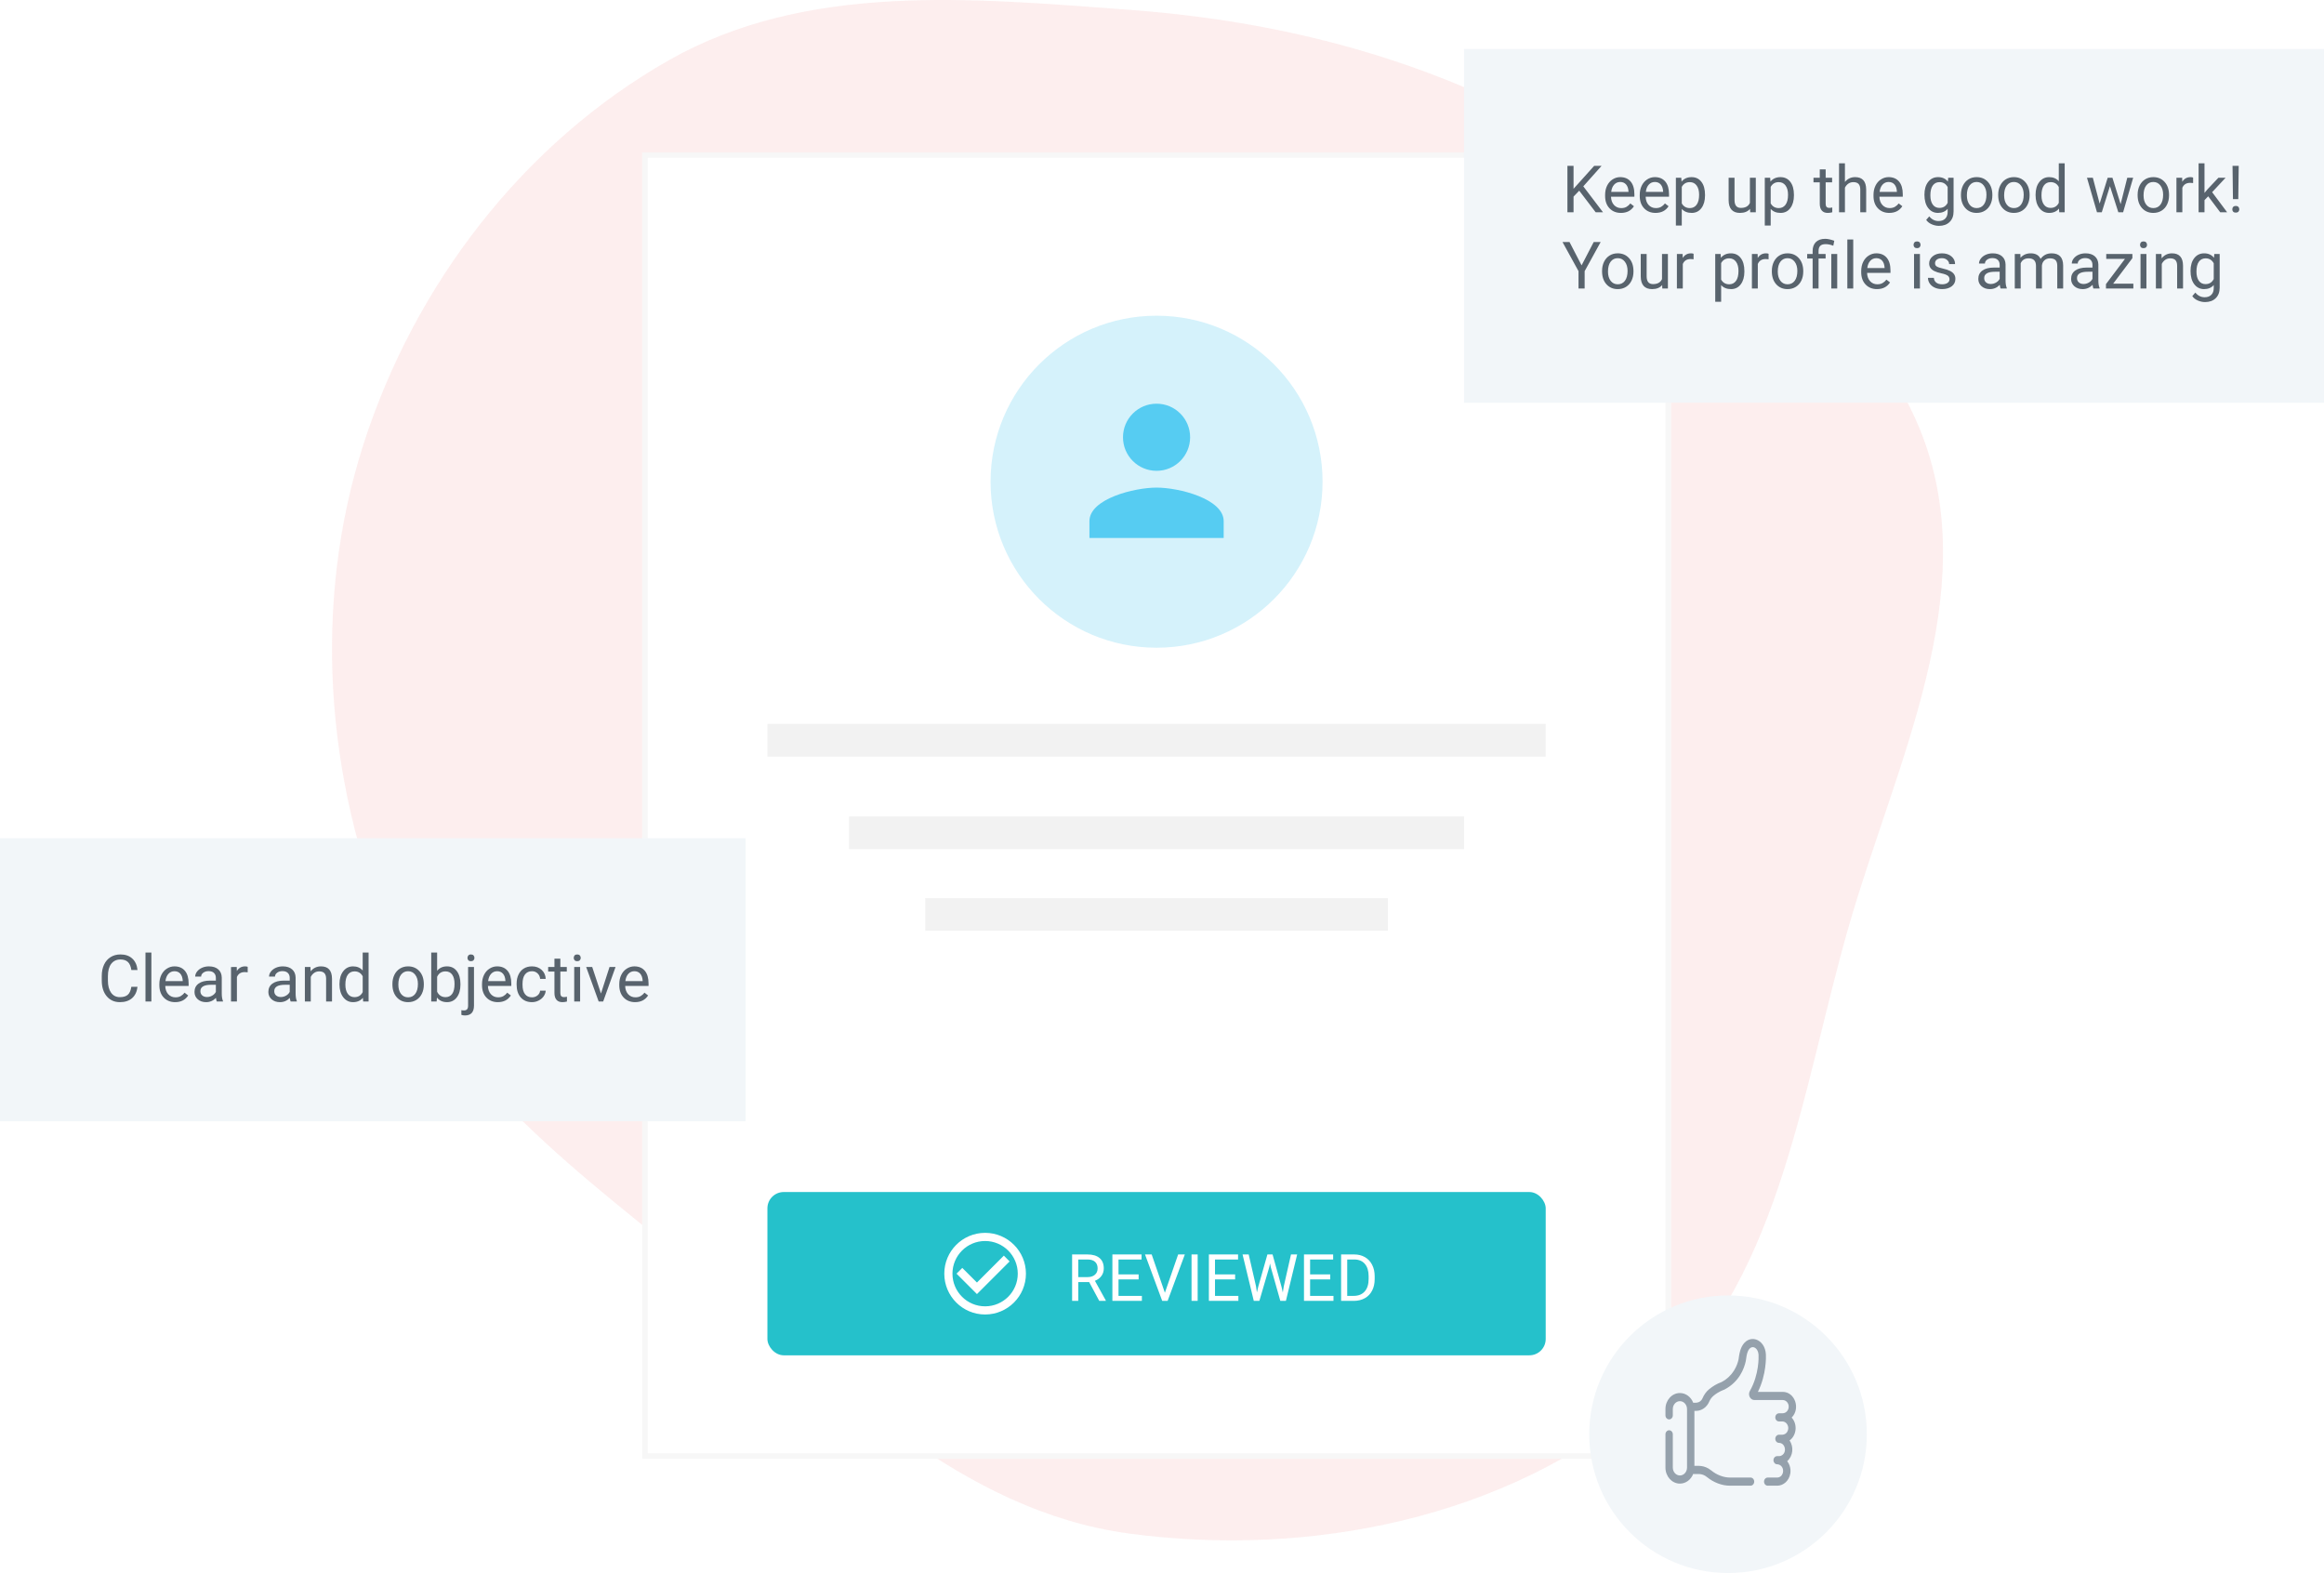 <svg width="427" height="289" fill="none" viewBox="0 0 427 289">
    <path fill="#EB5757" fillRule="evenodd" d="M207.528 1.807c26.867 1.988 52.226 8.378 75.952 21.121 27.143 14.578 58.761 28.365 69.735 57.125 11.107 29.107-4.928 60.212-13.537 90.151-8.966 31.18-12.666 66.31-37.475 87.252-25.509 21.532-61.569 28.723-94.675 24.298-30.885-4.129-53.697-27.754-77.89-47.368-22.746-18.439-47.013-35.859-58.15-62.919-11.7-28.424-14.1-60.547-4.715-89.814 9.41-29.343 29.333-55.389 56.159-70.607 25.284-14.342 55.597-11.385 84.596-9.24z" clipRule="evenodd" opacity=".1"/>
    <g filter="url(#prefix__filter0_d)">
        <path fill="#fff" d="M118 24H307V264H118z"/>
        <path stroke="#F7F7F7" d="M118.5 24.5H306.5V263.5H118.5z"/>
    </g>
    <circle cx="212.5" cy="88.5" r="30.5" fill="#D5F2FB"/>
    <path fill="#56CCF2" d="M212.5 86.5c3.407 0 6.167-2.76 6.167-6.167s-2.76-6.166-6.167-6.166-6.167 2.76-6.167 6.166c0 3.407 2.76 6.167 6.167 6.167zm0 3.083c-4.116 0-12.333 2.066-12.333 6.167v3.083h24.666V95.75c0-4.1-8.217-6.167-12.333-6.167z"/>
    <rect width="143" height="30" x="141" y="219" fill="#25C1CB" rx="3"/>
    <path fill="#fff" d="M200.119 235.549h-2.004V239h-1.131v-8.531h2.825c.961 0 1.699.219 2.214.656.52.437.78 1.074.78 1.91 0 .531-.145.994-.434 1.389-.285.394-.683.689-1.195.885l2.004 3.621v.07h-1.207l-1.852-3.451zm-2.004-.92h1.729c.558 0 1.002-.145 1.33-.434.332-.289.498-.675.498-1.16 0-.527-.158-.931-.475-1.213-.312-.281-.765-.424-1.359-.427h-1.723v3.234zm11.092.428h-3.697v3.023h4.295v.92h-5.42v-8.531h5.361v.926h-4.236v2.742h3.697v.92zm4.822 2.449l2.438-7.037h1.23L214.533 239h-.996l-3.158-8.531h1.225l2.425 7.037zm6.024 1.494h-1.125v-8.531h1.125V239zm6.885-3.943h-3.698v3.023h4.295v.92h-5.42v-8.531h5.362v.926h-4.237v2.742h3.698v.92zm3.837 1.254l.164 1.125.241-1.014 1.687-5.953h.949l1.647 5.953.234 1.031.182-1.148 1.324-5.836h1.131L236.266 239h-1.026l-1.758-6.217-.134-.65-.135.65-1.822 6.217h-1.026l-2.062-8.531h1.125l1.347 5.842zm13.635-1.254h-3.697v3.023h4.295v.92h-5.42v-8.531h5.361v.926h-4.236v2.742h3.697v.92zm1.998 3.943v-8.531h2.408c.743 0 1.399.164 1.969.492.57.328 1.01.795 1.319 1.4.312.606.47 1.301.474 2.086v.545c0 .805-.156 1.51-.469 2.115-.308.606-.752 1.071-1.33 1.395-.574.324-1.244.49-2.009.498h-2.362zm1.125-7.605v6.685h1.184c.867 0 1.541-.269 2.021-.809.485-.539.727-1.306.727-2.302v-.498c0-.969-.229-1.721-.686-2.256-.453-.539-1.097-.813-1.933-.82h-1.313zM184.443 230.685l-4.943 4.943-2.693-2.685L175.75 234l3.75 3.75 6-6-1.057-1.065zM181 226.5c-4.14 0-7.5 3.36-7.5 7.5 0 4.14 3.36 7.5 7.5 7.5 4.14 0 7.5-3.36 7.5-7.5 0-4.14-3.36-7.5-7.5-7.5zm0 13.5c-3.315 0-6-2.685-6-6s2.685-6 6-6 6 2.685 6 6-2.685 6-6 6z"/>
    <path fill="#F2F2F2" d="M141 133H284V139H141zM156 150H269V156H156zM170 165H255V171H170z"/>
    <path fill="#F2F6F9" d="M0 154H137V206H0zM269 9H427V74H269z"/>
    <path fill="#58636D" d="M25.266 181.293c-.106.902-.44 1.6-1.002 2.092-.559.488-1.303.732-2.233.732-1.008 0-1.816-.361-2.425-1.084-.606-.722-.909-1.689-.909-2.9v-.821c0-.792.14-1.49.422-2.091.285-.602.688-1.063 1.207-1.383.52-.324 1.121-.486 1.805-.486.906 0 1.633.253 2.18.761.546.504.865 1.203.955 2.098h-1.131c-.098-.68-.31-1.172-.639-1.477-.324-.304-.78-.457-1.365-.457-.719 0-1.283.266-1.694.797-.406.531-.609 1.287-.609 2.268v.826c0 .926.194 1.662.58 2.209.387.547.928.82 1.623.82.625 0 1.104-.14 1.436-.422.336-.285.558-.779.668-1.482h1.13zM27.815 184H26.73v-9h1.084v9zm4.37.117c-.859 0-1.558-.281-2.097-.844-.54-.566-.809-1.322-.809-2.267v-.199c0-.629.12-1.19.358-1.682.242-.496.578-.883 1.008-1.16.433-.281.902-.422 1.406-.422.824 0 1.465.271 1.922.814.457.543.685 1.321.685 2.332v.452h-4.295c.016.625.198 1.13.545 1.517.352.383.797.574 1.336.574.383 0 .707-.078.973-.234.265-.156.498-.363.697-.621l.662.516c-.531.816-1.328 1.224-2.39 1.224zm-.134-5.683c-.438 0-.805.16-1.102.48-.297.316-.48.762-.55 1.336h3.175v-.082c-.031-.551-.18-.977-.445-1.277-.266-.305-.625-.457-1.078-.457zM39.832 184c-.063-.125-.113-.348-.152-.668-.504.523-1.106.785-1.805.785-.625 0-1.139-.176-1.541-.527-.399-.356-.598-.805-.598-1.348 0-.66.25-1.172.75-1.535.504-.367 1.211-.551 2.121-.551h1.055v-.498c0-.379-.113-.679-.34-.902-.226-.227-.56-.34-1.002-.34-.386 0-.71.098-.972.293-.262.195-.393.432-.393.709h-1.09c0-.316.112-.621.334-.914.227-.297.532-.531.914-.703.387-.172.81-.258 1.272-.258.73 0 1.303.184 1.717.551.414.363.629.865.644 1.506v2.918c0 .582.074 1.044.223 1.388V184h-1.137zm-1.799-.826c.34 0 .662-.088.967-.264.305-.176.525-.404.662-.685v-1.301h-.85c-1.328 0-1.992.388-1.992 1.166 0 .34.114.605.34.797.227.191.518.287.873.287zm7.477-4.541c-.164-.028-.342-.041-.533-.041-.711 0-1.194.303-1.448.908v4.5h-1.084v-6.34H43.5l.018.733c.355-.567.859-.85 1.511-.85.211 0 .371.027.48.082v1.008zM53.402 184c-.062-.125-.113-.348-.152-.668-.504.523-1.105.785-1.805.785-.625 0-1.138-.176-1.54-.527-.4-.356-.598-.805-.598-1.348 0-.66.25-1.172.75-1.535.503-.367 1.21-.551 2.12-.551h1.055v-.498c0-.379-.113-.679-.34-.902-.226-.227-.56-.34-1.001-.34-.387 0-.711.098-.973.293-.262.195-.393.432-.393.709h-1.09c0-.316.112-.621.334-.914.227-.297.532-.531.915-.703.386-.172.81-.258 1.271-.258.73 0 1.303.184 1.717.551.414.363.629.865.644 1.506v2.918c0 .582.075 1.044.223 1.388V184h-1.137zm-1.799-.826c.34 0 .663-.088.967-.264.305-.176.526-.404.662-.685v-1.301h-.85c-1.327 0-1.991.388-1.991 1.166 0 .34.113.605.34.797.226.191.517.287.872.287zm5.438-5.514l.035.797c.484-.609 1.117-.914 1.899-.914 1.34 0 2.015.756 2.027 2.268V184h-1.084v-4.195c-.004-.457-.11-.795-.316-1.014-.204-.219-.522-.328-.955-.328-.352 0-.66.094-.926.281-.266.188-.473.434-.621.738V184h-1.084v-6.34h1.025zm5.332 3.117c0-.972.23-1.754.692-2.343.46-.594 1.064-.891 1.81-.891.742 0 1.33.254 1.764.762V175h1.084v9h-.996l-.053-.68c-.434.532-1.037.797-1.81.797-.735 0-1.335-.301-1.8-.902-.46-.602-.691-1.387-.691-2.356v-.082zm1.084.123c0 .719.148 1.282.445 1.688.297.406.707.609 1.23.609.688 0 1.19-.308 1.507-.926v-2.912c-.325-.597-.823-.896-1.495-.896-.53 0-.945.205-1.242.615-.297.41-.445 1.018-.445 1.822zm8.643-.129c0-.621.12-1.179.363-1.675.246-.496.586-.879 1.02-1.149.437-.269.935-.404 1.494-.404.863 0 1.56.299 2.091.896.535.598.803 1.393.803 2.385v.076c0 .618-.119 1.172-.357 1.664-.235.489-.573.87-1.014 1.143-.438.273-.941.41-1.512.41-.86 0-1.556-.299-2.091-.896-.532-.598-.797-1.389-.797-2.373v-.077zm1.09.129c0 .704.162 1.268.486 1.694.328.426.765.638 1.312.638.551 0 .989-.214 1.313-.644.324-.434.486-1.039.486-1.817 0-.695-.166-1.257-.498-1.687-.328-.434-.766-.65-1.312-.65-.536 0-.967.212-1.295.638-.329.426-.493 1.035-.493 1.828zm11.408 0c0 .969-.223 1.748-.668 2.338-.446.586-1.043.879-1.793.879-.801 0-1.42-.283-1.858-.849l-.052.732h-.996v-9h1.084v3.357c.437-.543 1.04-.814 1.81-.814s1.373.291 1.81.873c.442.582.663 1.379.663 2.391v.093zm-1.084-.123c0-.738-.143-1.308-.428-1.711-.285-.402-.695-.603-1.23-.603-.715 0-1.229.332-1.541.996v2.742c.332.664.85.996 1.552.996.52 0 .924-.201 1.213-.603.29-.403.434-1.008.434-1.817zm3.574-3.117v7.072c0 1.219-.553 1.829-1.658 1.829-.239 0-.46-.036-.662-.106v-.867c.125.031.289.047.492.047.242 0 .425-.067.55-.199.13-.129.194-.356.194-.68v-7.096h1.084zm-1.195-1.681c0-.172.052-.319.158-.44.11-.125.267-.187.474-.187.211 0 .371.06.48.181.11.121.165.27.165.446 0 .175-.055.322-.164.439-.11.117-.27.176-.48.176-.212 0-.37-.059-.475-.176-.106-.117-.158-.264-.158-.439zm5.578 8.138c-.86 0-1.559-.281-2.098-.844-.539-.566-.809-1.322-.809-2.267v-.199c0-.629.12-1.19.358-1.682.242-.496.578-.883 1.008-1.16.433-.281.902-.422 1.406-.422.824 0 1.465.271 1.922.814.457.543.685 1.321.685 2.332v.452h-4.295c.016.625.198 1.13.545 1.517.352.383.797.574 1.336.574.383 0 .707-.078.973-.234.266-.156.498-.363.697-.621l.662.516c-.53.816-1.328 1.224-2.39 1.224zm-.135-5.683c-.438 0-.805.16-1.102.48-.296.316-.48.762-.55 1.336h3.175v-.082c-.03-.551-.18-.977-.445-1.277-.266-.305-.625-.457-1.078-.457zm6.41 4.798c.387 0 .725-.117 1.014-.351.289-.235.449-.527.48-.879h1.026c-.02.363-.145.709-.375 1.037-.23.328-.54.59-.926.785-.383.196-.79.293-1.219.293-.863 0-1.55-.287-2.062-.861-.508-.578-.762-1.367-.762-2.367v-.182c0-.617.113-1.166.34-1.646.226-.481.55-.854.972-1.12.426-.265.928-.398 1.506-.398.711 0 1.301.213 1.77.639.472.425.724.978.756 1.658H99.24c-.031-.41-.187-.746-.468-1.008-.278-.266-.622-.398-1.032-.398-.55 0-.978.199-1.283.597-.3.395-.451.967-.451 1.717v.205c0 .731.15 1.293.451 1.688.3.394.73.591 1.29.591zm5.209-7.107v1.535h1.184v.838h-1.184v3.932c0 .254.053.445.158.574.106.125.285.187.539.187.125 0 .297-.023.516-.07V184c-.285.078-.563.117-.832.117-.484 0-.85-.146-1.096-.439-.246-.293-.369-.709-.369-1.248v-3.932h-1.154v-.838h1.154v-1.535h1.084zm3.633 7.875h-1.084v-6.34h1.084V184zm-1.172-8.021c0-.176.053-.325.158-.446.11-.121.27-.181.481-.181.211 0 .371.06.48.181.11.121.164.27.164.446 0 .175-.054.322-.164.439-.109.117-.269.176-.48.176-.211 0-.371-.059-.481-.176-.105-.117-.158-.264-.158-.439zm5.004 6.55l1.57-4.869h1.108l-2.274 6.34h-.826l-2.297-6.34h1.108l1.611 4.869zm6.269 1.588c-.859 0-1.558-.281-2.097-.844-.539-.566-.809-1.322-.809-2.267v-.199c0-.629.119-1.19.358-1.682.242-.496.578-.883 1.007-1.16.434-.281.903-.422 1.407-.422.824 0 1.465.271 1.922.814.457.543.685 1.321.685 2.332v.452h-4.295c.016.625.197 1.13.545 1.517.352.383.797.574 1.336.574.383 0 .707-.078.973-.234.265-.156.498-.363.697-.621l.662.516c-.531.816-1.328 1.224-2.391 1.224zm-.134-5.683c-.438 0-.805.16-1.102.48-.297.316-.48.762-.551 1.336h3.176v-.082c-.031-.551-.18-.977-.445-1.277-.266-.305-.625-.457-1.078-.457zM290.158 35.033l-1.043 1.084V39h-1.125v-8.531h1.125v4.218l3.791-4.218h1.36l-3.358 3.767L294.529 39h-1.347l-3.024-3.967zm7.664 4.084c-.859 0-1.558-.281-2.097-.844-.539-.566-.809-1.322-.809-2.267v-.2c0-.628.119-1.189.357-1.681.243-.496.579-.883 1.008-1.16.434-.281.903-.422 1.407-.422.824 0 1.464.272 1.921.814.457.543.686 1.32.686 2.333v.45H296c.016.626.197 1.132.545 1.518.351.383.797.574 1.336.574.383 0 .707-.078.973-.234.265-.156.498-.363.697-.621l.662.516c-.531.816-1.328 1.224-2.391 1.224zm-.134-5.683c-.438 0-.805.16-1.102.48-.297.316-.481.762-.551 1.336h3.176v-.082c-.031-.55-.18-.977-.445-1.277-.266-.305-.625-.457-1.078-.457zm6.498 5.683c-.86 0-1.559-.281-2.098-.844-.539-.566-.809-1.322-.809-2.267v-.2c0-.628.119-1.189.358-1.681.242-.496.578-.883 1.008-1.16.433-.281.902-.422 1.406-.422.824 0 1.465.272 1.922.814.457.543.685 1.32.685 2.333v.45h-4.295c.016.626.198 1.132.545 1.518.352.383.797.574 1.336.574.383 0 .707-.078.973-.234.265-.156.498-.363.697-.621l.662.516c-.531.816-1.328 1.224-2.39 1.224zm-.135-5.683c-.438 0-.805.16-1.102.48-.297.316-.48.762-.551 1.336h3.176v-.082c-.031-.55-.179-.977-.445-1.277-.266-.305-.625-.457-1.078-.457zm9.222 2.466c0 .965-.22 1.743-.662 2.332-.441.59-1.039.885-1.793.885-.769 0-1.375-.244-1.816-.732v3.053h-1.084V32.66h.99l.053.703c.441-.547 1.055-.82 1.84-.82.761 0 1.363.287 1.804.861.446.574.668 1.373.668 2.397v.1zm-1.084-.123c0-.715-.152-1.279-.457-1.693-.304-.414-.722-.621-1.253-.621-.657 0-1.149.29-1.477.873v3.03c.324.577.82.866 1.488.866.52 0 .932-.205 1.237-.615.308-.414.462-1.027.462-1.84zm9.358 2.596c-.422.496-1.041.744-1.858.744-.675 0-1.191-.195-1.546-.586-.352-.394-.53-.976-.534-1.746V32.66h1.084v4.096c0 .96.391 1.441 1.172 1.441.828 0 1.379-.308 1.653-.925V32.66h1.084V39h-1.032l-.023-.627zm8.062-2.473c0 .965-.22 1.743-.662 2.332-.441.59-1.039.885-1.793.885-.769 0-1.375-.244-1.816-.732v3.053h-1.084V32.66h.99l.053.703c.441-.547 1.055-.82 1.84-.82.761 0 1.363.287 1.804.861.446.574.668 1.373.668 2.397v.1zm-1.084-.123c0-.715-.152-1.279-.457-1.693-.304-.414-.722-.621-1.254-.621-.656 0-1.148.29-1.476.873v3.03c.324.577.82.866 1.488.866.52 0 .932-.205 1.236-.615.309-.414.463-1.027.463-1.84zm6.914-4.652v1.535h1.184v.838h-1.184v3.932c0 .254.053.445.159.574.105.125.285.187.539.187.125 0 .297-.023.515-.07V39c-.285.078-.562.117-.832.117-.484 0-.849-.146-1.095-.44-.246-.292-.37-.708-.37-1.247v-3.932h-1.154v-.838h1.154v-1.535h1.084zm3.54 2.303c.48-.59 1.105-.885 1.875-.885 1.339 0 2.015.756 2.027 2.267V39h-1.084v-4.195c-.004-.457-.109-.795-.317-1.014-.203-.219-.521-.328-.955-.328-.351 0-.66.094-.925.281-.266.188-.473.434-.621.738V39h-1.084v-9h1.084v3.428zm8.156 5.69c-.86 0-1.559-.282-2.098-.845-.539-.566-.808-1.322-.808-2.267v-.2c0-.628.119-1.189.357-1.681.242-.496.578-.883 1.008-1.16.433-.281.902-.422 1.406-.422.824 0 1.465.272 1.922.814.457.543.685 1.32.685 2.333v.45h-4.295c.016.626.198 1.132.545 1.518.352.383.797.574 1.336.574.383 0 .707-.078.973-.234.266-.156.498-.363.697-.621l.662.516c-.531.816-1.328 1.224-2.39 1.224zM347 33.433c-.438 0-.805.16-1.102.48-.296.316-.48.762-.55 1.336h3.175v-.082c-.031-.55-.179-.977-.445-1.277-.266-.305-.625-.457-1.078-.457zm6.586 2.343c0-.988.228-1.773.685-2.355.458-.586 1.063-.879 1.817-.879.773 0 1.377.273 1.81.82l.053-.703h.99v6.188c0 .82-.244 1.467-.732 1.94-.484.472-1.137.708-1.957.708-.457 0-.904-.098-1.342-.293-.437-.195-.771-.463-1.002-.803l.563-.65c.465.574 1.033.861 1.705.861.527 0 .937-.148 1.23-.445.297-.297.446-.715.446-1.254v-.545c-.434.5-1.026.75-1.776.75-.742 0-1.344-.299-1.805-.896-.457-.598-.685-1.412-.685-2.444zm1.09.123c0 .715.146 1.278.439 1.688.293.406.703.61 1.231.61.683 0 1.185-.311 1.506-.932V34.37c-.332-.605-.831-.908-1.495-.908-.527 0-.939.205-1.236.615-.297.41-.445 1.018-.445 1.822zm5.619-.128c0-.622.121-1.18.363-1.676.246-.496.586-.88 1.02-1.149.437-.27.935-.404 1.494-.404.863 0 1.56.299 2.092.897.535.597.802 1.392.802 2.384v.076c0 .618-.119 1.172-.357 1.665-.234.488-.572.869-1.014 1.142-.437.273-.941.41-1.511.41-.86 0-1.557-.299-2.092-.896-.531-.598-.797-1.389-.797-2.373v-.076zm1.09.128c0 .703.162 1.268.486 1.694.328.425.766.638 1.313.638.55 0 .988-.214 1.312-.644.324-.434.486-1.04.486-1.816 0-.696-.166-1.258-.498-1.688-.328-.434-.765-.65-1.312-.65-.535 0-.967.213-1.295.638-.328.426-.492 1.035-.492 1.828zm5.754-.128c0-.622.121-1.18.363-1.676.246-.496.586-.88 1.019-1.149.438-.27.936-.404 1.495-.404.863 0 1.56.299 2.091.897.536.597.803 1.392.803 2.384v.076c0 .618-.119 1.172-.357 1.665-.235.488-.573.869-1.014 1.142-.437.273-.941.41-1.512.41-.859 0-1.556-.299-2.091-.896-.532-.598-.797-1.389-.797-2.373v-.076zm1.09.128c0 .703.162 1.268.486 1.694.328.425.765.638 1.312.638.551 0 .989-.214 1.313-.644.324-.434.486-1.04.486-1.816 0-.696-.166-1.258-.498-1.688-.328-.434-.766-.65-1.312-.65-.536 0-.967.213-1.295.638-.328.426-.492 1.035-.492 1.828zm5.777-.123c0-.972.23-1.754.691-2.343.461-.594 1.065-.891 1.811-.891.742 0 1.33.254 1.763.762V30h1.084v9h-.996l-.052-.68c-.434.532-1.037.797-1.811.797-.734 0-1.334-.3-1.799-.902-.461-.602-.691-1.387-.691-2.356v-.082zm1.084.123c0 .72.148 1.282.445 1.688.297.406.707.61 1.231.61.687 0 1.189-.31 1.505-.926v-2.913c-.324-.597-.822-.896-1.494-.896-.531 0-.945.205-1.242.615-.297.41-.445 1.018-.445 1.822zm14.543 1.606l1.219-4.846h1.084L390.09 39h-.879l-1.541-4.805-1.5 4.805h-.879l-1.84-6.34h1.078l1.248 4.746 1.477-4.746h.873l1.506 4.846zm3.123-1.734c0-.622.121-1.18.363-1.676.246-.496.586-.88 1.02-1.149.437-.27.935-.404 1.494-.404.863 0 1.56.299 2.092.897.535.597.802 1.392.802 2.384v.076c0 .618-.119 1.172-.357 1.665-.234.488-.572.869-1.014 1.142-.437.273-.941.41-1.511.41-.86 0-1.557-.299-2.092-.896-.532-.598-.797-1.389-.797-2.373v-.076zm1.09.128c0 .703.162 1.268.486 1.694.328.425.766.638 1.313.638.55 0 .988-.214 1.312-.644.324-.434.486-1.04.486-1.816 0-.696-.166-1.258-.498-1.688-.328-.434-.765-.65-1.312-.65-.535 0-.967.213-1.295.638-.328.426-.492 1.035-.492 1.828zm9.105-2.267c-.164-.028-.342-.041-.533-.041-.711 0-1.193.303-1.447.908V39h-1.084v-6.34h1.054l.018.733c.355-.567.859-.85 1.512-.85.211 0 .371.027.48.082v1.008zm2.772 2.431l-.68.71V39h-1.084v-9h1.084v5.443l.58-.697 1.975-2.086h1.318l-2.467 2.649L409.203 39h-1.271l-2.209-2.935zm5.525.528h-.978l-.077-6.123h1.137l-.082 6.123zm-1.096 1.863c0-.176.053-.322.159-.44.109-.12.269-.181.48-.181.211 0 .371.06.48.182.11.117.165.263.165.44 0 .175-.055.321-.165.438-.109.114-.269.17-.48.17-.211 0-.371-.056-.48-.17-.106-.117-.159-.263-.159-.439zm-119.56 10.297l2.226-4.283h1.278l-2.942 5.35V53h-1.125v-3.182l-2.941-5.35h1.289l2.215 4.284zm3.762 1.02c0-.622.121-1.18.363-1.676.246-.496.586-.88 1.019-1.149.438-.27.936-.404 1.494-.404.864 0 1.561.299 2.092.897.535.597.803 1.392.803 2.384v.076c0 .618-.119 1.172-.357 1.665-.235.488-.573.869-1.014 1.142-.438.273-.942.41-1.512.41-.859 0-1.556-.299-2.092-.896-.531-.598-.796-1.389-.796-2.373v-.076zm1.089.128c0 .703.162 1.268.487 1.694.328.425.765.638 1.312.638.551 0 .988-.214 1.313-.644.324-.434.486-1.04.486-1.816 0-.696-.166-1.258-.498-1.688-.328-.434-.766-.65-1.313-.65-.535 0-.966.213-1.294.638-.329.426-.493 1.035-.493 1.828zm9.955 2.473c-.421.496-1.041.744-1.857.744-.676 0-1.191-.195-1.547-.586-.351-.394-.529-.976-.533-1.746V46.66h1.084v4.096c0 .96.391 1.441 1.172 1.441.828 0 1.379-.308 1.652-.925V46.66h1.084V53h-1.031l-.024-.627zm5.772-4.74c-.164-.028-.342-.041-.533-.041-.711 0-1.194.303-1.448.908V53h-1.084v-6.34h1.055l.018.733c.355-.567.859-.85 1.511-.85.211 0 .372.027.481.082v1.008zm9.334 2.267c0 .965-.221 1.743-.662 2.332-.442.59-1.039.885-1.793.885-.77 0-1.375-.244-1.817-.732v3.053h-1.084V46.66h.991l.052.703c.442-.547 1.055-.82 1.84-.82.762 0 1.364.287 1.805.861.445.574.668 1.373.668 2.397v.1zm-1.084-.123c0-.715-.152-1.279-.457-1.693-.305-.414-.723-.621-1.254-.621-.656 0-1.148.29-1.477.873v3.03c.325.577.821.866 1.489.866.519 0 .931-.205 1.236-.615.309-.414.463-1.027.463-1.84zm5.531-2.144c-.164-.028-.342-.041-.533-.041-.711 0-1.193.303-1.447.908V53h-1.084v-6.34h1.054l.018.733c.355-.567.859-.85 1.512-.85.211 0 .371.027.48.082v1.008zm.598 2.139c0-.622.121-1.18.363-1.676.246-.496.586-.88 1.02-1.149.437-.27.935-.404 1.494-.404.863 0 1.56.299 2.092.897.535.597.802 1.392.802 2.384v.076c0 .618-.119 1.172-.357 1.665-.234.488-.572.869-1.014 1.142-.437.273-.941.41-1.511.41-.86 0-1.557-.299-2.092-.896-.532-.598-.797-1.389-.797-2.373v-.076zm1.09.128c0 .703.162 1.268.486 1.694.328.425.766.638 1.313.638.55 0 .988-.214 1.312-.644.324-.434.486-1.04.486-1.816 0-.696-.166-1.258-.498-1.688-.328-.434-.765-.65-1.312-.65-.535 0-.967.213-1.295.638-.328.426-.492 1.035-.492 1.828zm6.404 3.1v-5.502h-1.002v-.838h1.002v-.539c0-.707.201-1.258.603-1.652.407-.395.979-.592 1.717-.592.438 0 .991.12 1.658.357l-.181.914c-.488-.195-.953-.293-1.395-.293-.465 0-.8.106-1.007.317-.204.207-.305.52-.305.937v.551h1.295v.838h-1.295V53h-1.09zm4.518 0h-1.09v-6.34h1.09V53zm2.941 0h-1.084v-9h1.084v9zm4.371.117c-.859 0-1.559-.281-2.098-.844-.539-.566-.808-1.322-.808-2.267v-.2c0-.628.119-1.189.357-1.681.242-.496.578-.883 1.008-1.16.434-.281.902-.422 1.406-.422.824 0 1.465.272 1.922.814.457.543.686 1.32.686 2.333v.45h-4.295c.015.626.197 1.132.545 1.518.351.383.797.574 1.336.574.382 0 .707-.078.972-.234.266-.156.498-.363.698-.621l.662.516c-.532.816-1.328 1.224-2.391 1.224zm-.135-5.683c-.437 0-.804.16-1.101.48-.297.316-.481.762-.551 1.336h3.176v-.082c-.032-.55-.18-.977-.446-1.277-.265-.305-.625-.457-1.078-.457zM352.76 53h-1.084v-6.34h1.084V53zm-1.172-8.022c0-.175.053-.324.158-.445.109-.12.27-.181.481-.181.211 0 .371.06.48.181.109.121.164.27.164.445 0 .176-.055.323-.164.44-.109.117-.269.176-.48.176-.211 0-.372-.059-.481-.176-.105-.117-.158-.264-.158-.44zm6.603 6.34c0-.293-.111-.52-.334-.68-.218-.163-.603-.304-1.154-.421-.547-.117-.982-.258-1.307-.422-.32-.164-.558-.36-.714-.586-.153-.227-.229-.496-.229-.809 0-.52.219-.959.656-1.318.442-.36 1.004-.539 1.688-.539.719 0 1.301.185 1.746.557.449.37.674.845.674 1.423h-1.09c0-.296-.127-.552-.381-.767-.25-.215-.566-.322-.949-.322-.395 0-.703.086-.926.257-.223.172-.334.397-.334.674 0 .262.104.46.311.592.207.133.58.26 1.119.38.543.122.982.266 1.318.434.336.169.584.372.744.61.164.234.246.521.246.861 0 .567-.226 1.022-.679 1.365-.453.34-1.041.51-1.764.51-.508 0-.957-.09-1.348-.27-.39-.179-.697-.429-.92-.75-.218-.324-.328-.673-.328-1.048h1.084c.02.363.164.652.434.867.273.211.633.316 1.078.316.41 0 .738-.082.984-.246.25-.168.375-.39.375-.668zM367.578 53c-.062-.125-.113-.348-.152-.668-.504.523-1.106.785-1.805.785-.625 0-1.139-.176-1.541-.527-.398-.356-.598-.805-.598-1.348 0-.66.25-1.172.75-1.535.504-.367 1.211-.55 2.122-.55h1.054v-.499c0-.379-.113-.68-.34-.902-.226-.227-.56-.34-1.002-.34-.386 0-.711.098-.972.293-.262.195-.393.432-.393.709h-1.09c0-.316.112-.621.334-.914.227-.297.532-.531.914-.703.387-.172.811-.258 1.272-.258.73 0 1.303.184 1.717.55.414.364.629.866.644 1.507v2.918c0 .582.074 1.044.223 1.388V53h-1.137zm-1.799-.826c.34 0 .662-.088.967-.264.305-.176.525-.404.662-.685v-1.301h-.849c-1.329 0-1.993.389-1.993 1.166 0 .34.114.605.34.797.227.191.518.287.873.287zm5.432-5.514l.029.703c.465-.547 1.092-.82 1.881-.82.887 0 1.49.34 1.811 1.02.211-.305.484-.551.82-.739.34-.187.74-.281 1.201-.281 1.391 0 2.098.736 2.121 2.209V53h-1.084v-4.184c0-.453-.103-.79-.31-1.013-.207-.227-.555-.34-1.043-.34-.403 0-.737.121-1.002.363-.266.239-.42.56-.463.967V53h-1.09v-4.154c0-.922-.451-1.383-1.353-1.383-.711 0-1.198.303-1.459.908V53h-1.084v-6.34h1.025zM384.629 53c-.063-.125-.113-.348-.152-.668-.504.523-1.106.785-1.805.785-.625 0-1.139-.176-1.541-.527-.399-.356-.598-.805-.598-1.348 0-.66.25-1.172.75-1.535.504-.367 1.211-.55 2.121-.55h1.055v-.499c0-.379-.113-.68-.34-.902-.226-.227-.56-.34-1.002-.34-.387 0-.711.098-.972.293-.262.195-.393.432-.393.709h-1.09c0-.316.111-.621.334-.914.227-.297.531-.531.914-.703.387-.172.811-.258 1.272-.258.73 0 1.302.184 1.716.55.414.364.629.866.645 1.507v2.918c0 .582.074 1.044.223 1.388V53h-1.137zm-1.799-.826c.34 0 .662-.088.967-.264.305-.176.525-.404.662-.685v-1.301h-.85c-1.328 0-1.992.389-1.992 1.166 0 .34.113.605.34.797.227.191.518.287.873.287zm5.432-.059h3.709V53h-5.033v-.797l3.498-4.646h-3.446v-.897h4.805v.768l-3.533 4.687zm6.111.885h-1.084v-6.34h1.084V53zm-1.172-8.022c0-.175.053-.324.158-.445.11-.12.27-.181.481-.181.211 0 .371.06.48.181.11.121.164.27.164.445 0 .176-.054.323-.164.44-.109.117-.269.176-.48.176-.211 0-.371-.059-.481-.176-.105-.117-.158-.264-.158-.44zm3.938 1.682l.035.797c.484-.61 1.117-.914 1.898-.914 1.34 0 2.016.756 2.028 2.267V53h-1.084v-4.195c-.004-.457-.11-.795-.317-1.014-.203-.219-.521-.328-.955-.328-.351 0-.66.094-.926.281-.265.188-.472.434-.621.738V53h-1.084v-6.34h1.026zm5.338 3.117c0-.988.228-1.773.685-2.355.457-.586 1.063-.879 1.817-.879.773 0 1.376.273 1.81.82l.053-.703h.99v6.188c0 .82-.244 1.467-.732 1.94-.485.472-1.137.708-1.957.708-.457 0-.905-.098-1.342-.293-.438-.195-.772-.463-1.002-.803l.562-.65c.465.574 1.034.861 1.705.861.528 0 .938-.148 1.231-.445.297-.297.445-.715.445-1.254v-.545c-.433.5-1.025.75-1.775.75-.742 0-1.344-.299-1.805-.896-.457-.598-.685-1.412-.685-2.444zm1.089.123c0 .715.147 1.278.44 1.688.293.406.703.61 1.23.61.684 0 1.186-.311 1.506-.932V48.37c-.332-.605-.83-.908-1.494-.908-.527 0-.939.205-1.236.615-.297.41-.446 1.018-.446 1.822z"/>
    <circle cx="317.5" cy="263.5" r="25.5" fill="#F2F6F9"/>
    <path fill="#95A1AC" d="M329.19 260.439c1.658-1.655.602-4.721-1.64-4.721h-4.563c1.594-3.225 1.489-6.484 1.47-6.866-.143-2.93-3.198-3.954-4.463-1.387-.341.691-.453 1.511-.562 2.291-.237 1.079-.96 3.02-3.146 4.167-.783.279-1.567.732-2.268 1.313-.505.418-.92.983-1.199 1.633-.462 1.077-1.54.801-1.717.841-.408-1.047-1.349-1.782-2.443-1.782-1.466-.001-2.659 1.319-2.659 2.941v1.157c0 .413.303.748.676.748.374 0 .677-.335.677-.748v-1.157c0-.797.585-1.445 1.306-1.445.734 0 1.306.669 1.306 1.445v10.759c0 .779-.574 1.445-1.306 1.445-.72 0-1.306-.648-1.306-1.445v-6.11c0-.413-.303-.748-.677-.748-.373 0-.676.335-.676.748v6.11c0 1.622 1.193 2.942 2.659 2.942 1.089 0 2.027-.729 2.437-1.769.671.063 1.566-.227 2.531.565 1.228 1.007 2.763 1.585 4.21 1.585h3.795c.374 0 .676-.335.676-.748s-.302-.748-.676-.748h-3.795c-1.146 0-2.419-.483-3.404-1.291-1.367-1.122-2.666-.805-3.115-.86v-10.098h.299c1.031 0 1.982-.665 2.424-1.695.185-.431.458-.804.788-1.077 1.015-.841 1.871-1.073 1.991-1.135 2.751-1.421 3.646-3.883 3.935-5.225l.01-.059c.082-.588.176-1.345.417-1.834.623-1.266 1.857-.628 1.924.751.018.359.122 3.589-1.594 6.613-.41.721.058 1.669.835 1.669h5.203c.605 0 1.097.545 1.097 1.214 0 .669-.492 1.213-1.097 1.213h-.51c-.023 0-.047.002-.07.004l-.027.003-.029.002-.057.002c-.374 0-.677.335-.677.748s.303.748.677.748h.605c.486 0 .961.353 1.084 1.008.092.568-.213.944-.217.962l-.104.127-.037.037c-.057.055-.186.148-.177.142-.335.213-.676.162-1.154.162-.374 0-.676.335-.676.748s.302.749.676.749c1.192 0 1.545 1.849.402 2.353-.291.125-.48.071-.738.084-.374 0-.677.335-.677.748 0 .408.295.739.661.748.273.008.468.107.459.104.163.085.288.203.275.192.765.741.31 2.142-.718 2.142h-1.732c-.374 0-.677.335-.677.748 0 .414.303.749.677.749h1.732c1.186 0 2.201-.937 2.414-2.232-.003-.016.268-1.207-.571-2.276 1.079-.933 1.253-2.629.435-3.8 1.292-.922 1.515-2.972.391-4.204z"/>
    <defs>
        <filter id="prefix__filter0_d" width="217" height="268" x="104" y="14" colorInterpolationFilters="sRGB" filterUnits="userSpaceOnUse">
            <feFlood floodOpacity="0" result="BackgroundImageFix"/>
            <feColorMatrix in="SourceAlpha" values="0 0 0 0 0 0 0 0 0 0 0 0 0 0 0 0 0 0 127 0"/>
            <feOffset dy="4"/>
            <feGaussianBlur stdDeviation="7"/>
            <feColorMatrix values="0 0 0 0 0 0 0 0 0 0 0 0 0 0 0 0 0 0 0.1 0"/>
            <feBlend in2="BackgroundImageFix" result="effect1_dropShadow"/>
            <feBlend in="SourceGraphic" in2="effect1_dropShadow" result="shape"/>
        </filter>
    </defs>
</svg>
